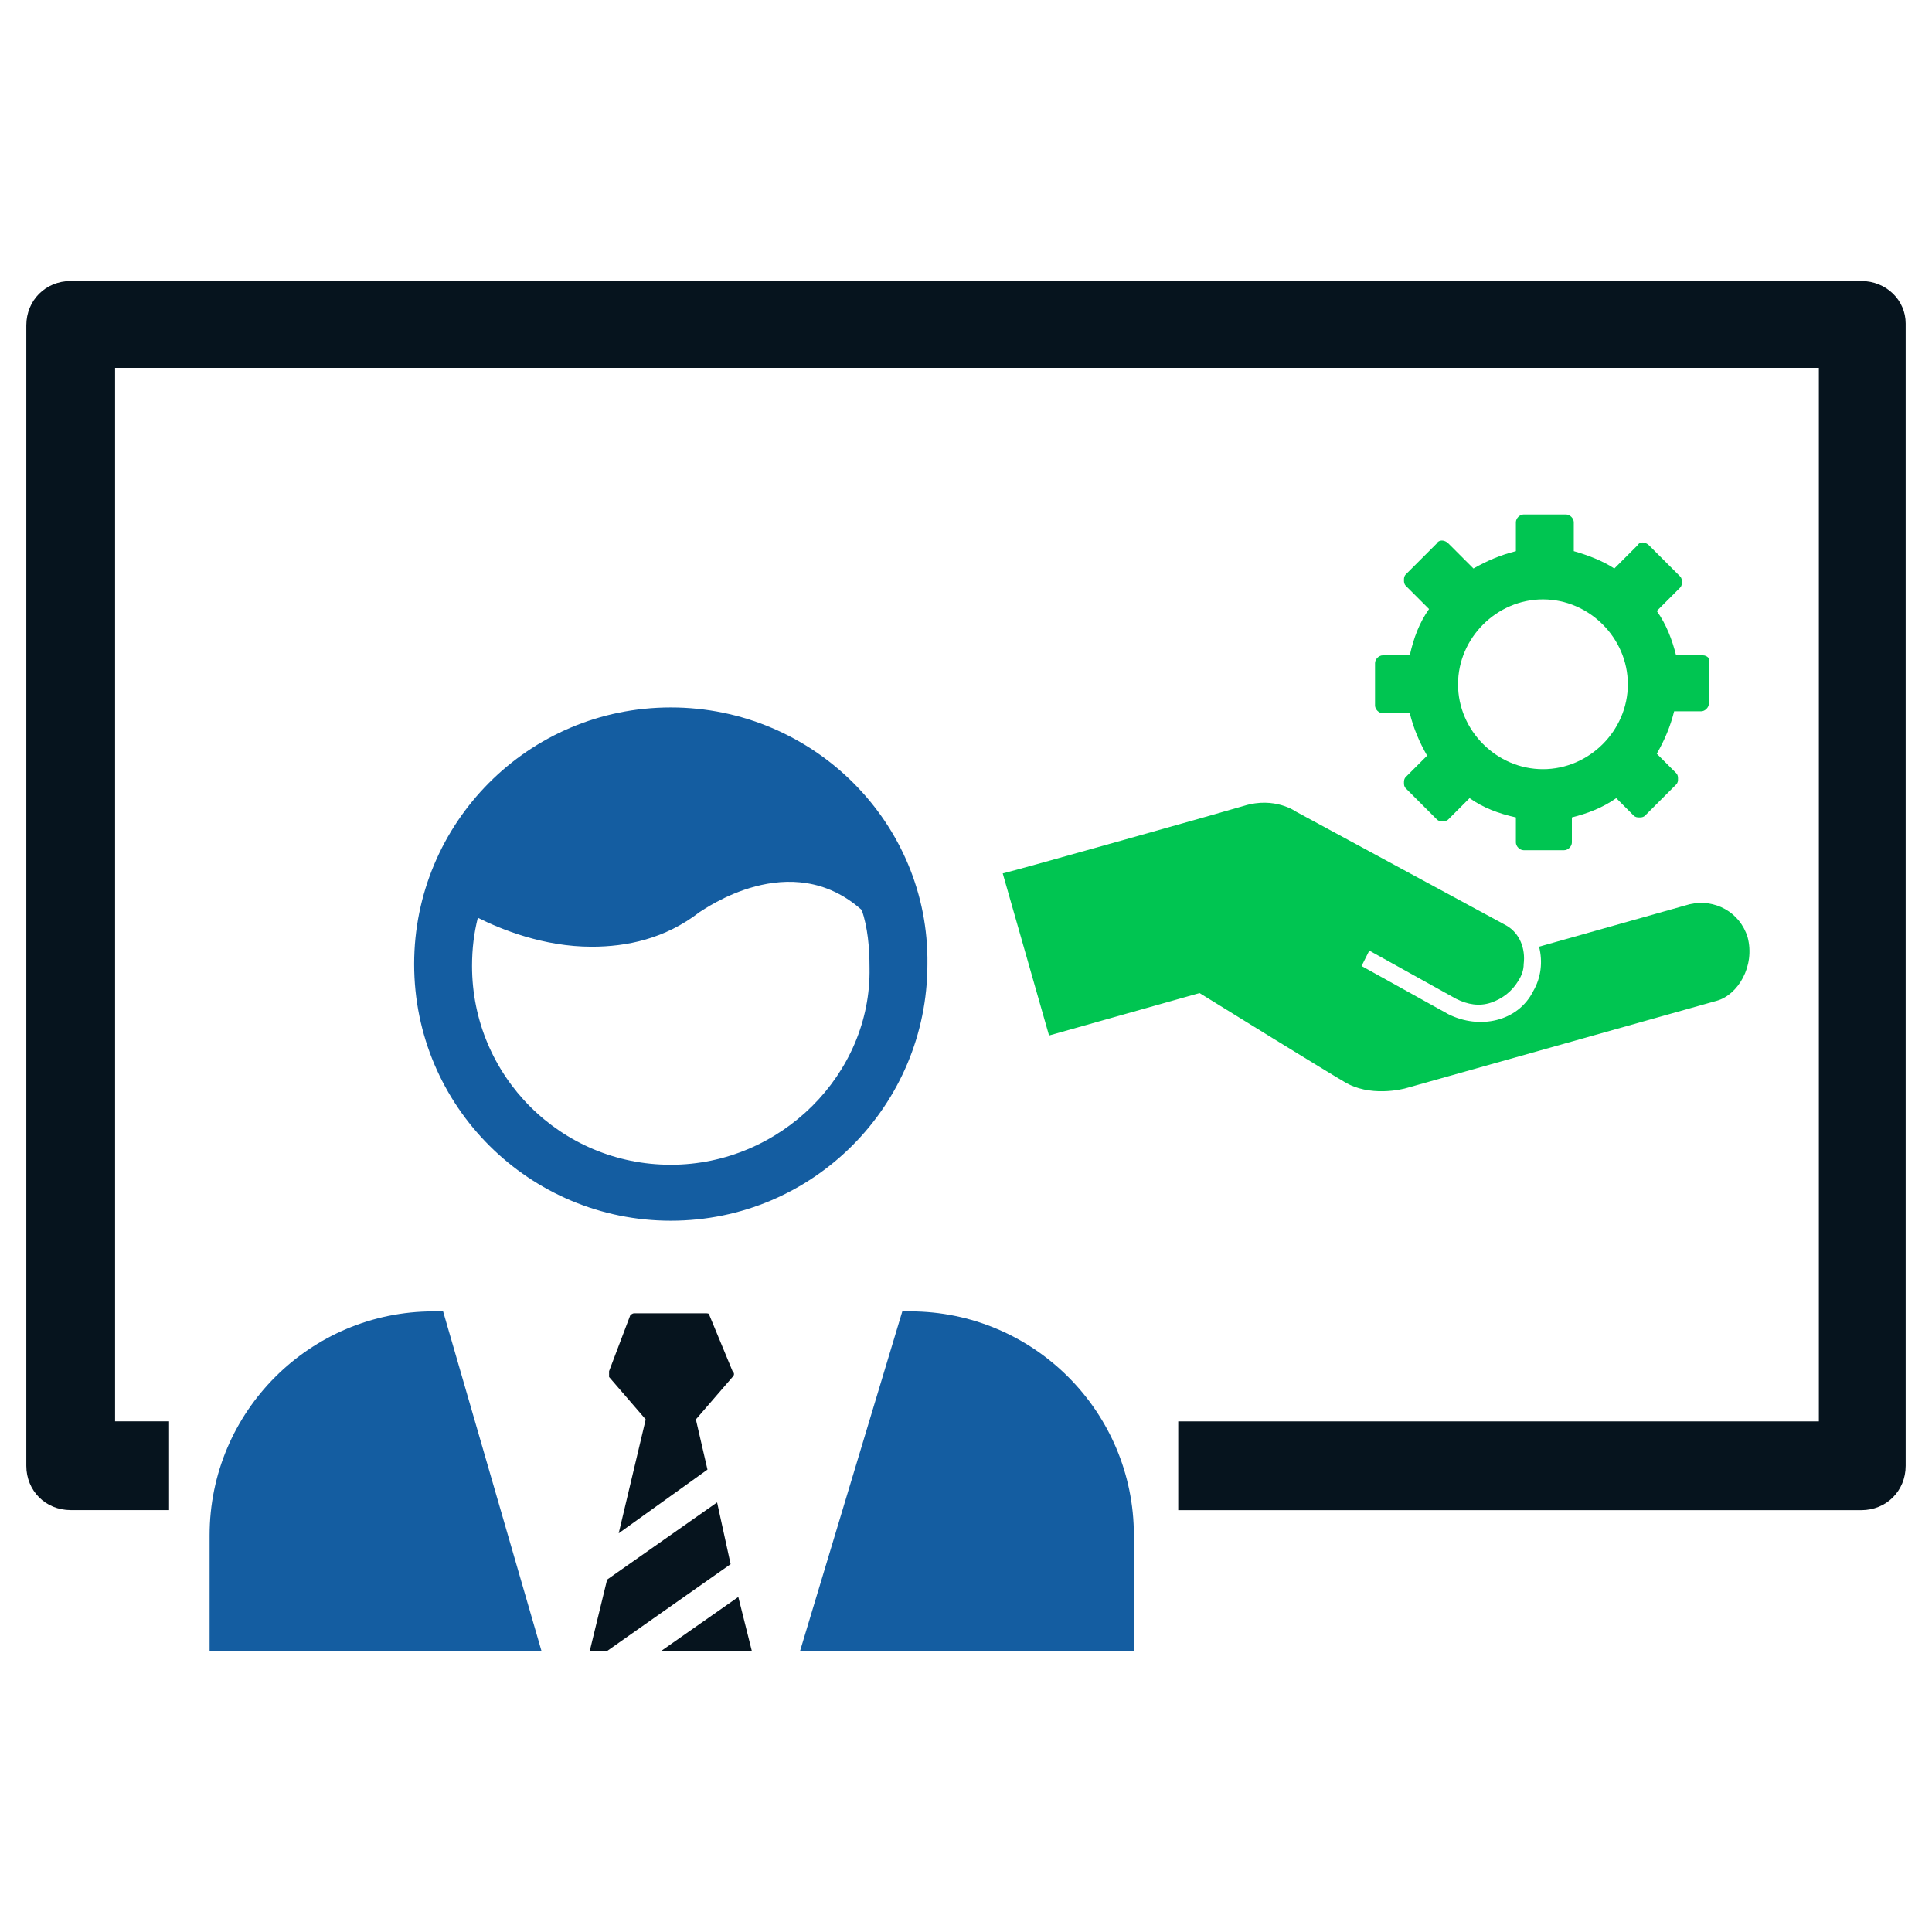 <?xml version="1.0" encoding="utf-8"?>
<!-- Generator: Adobe Illustrator 17.0.0, SVG Export Plug-In . SVG Version: 6.00 Build 0)  -->
<!DOCTYPE svg PUBLIC "-//W3C//DTD SVG 1.1//EN" "http://www.w3.org/Graphics/SVG/1.1/DTD/svg11.dtd">
<svg version="1.1" id="Layer_1" xmlns="http://www.w3.org/2000/svg" xmlns:xlink="http://www.w3.org/1999/xlink" x="0px" y="0px"
	 width="55px" height="55px" viewBox="0 0 55 55" enable-background="new 0 0 55 55" xml:space="preserve">
<g>
	<path fill="#00C551" d="M48.099,25.742l-4.285,1.208l0,0c0.11,0.439,0.055,0.879-0.165,1.263c-0.22,0.439-0.604,0.714-1.044,0.824
		c-0.439,0.11-0.934,0.055-1.373-0.165L38.761,27.5l0.22-0.439l2.472,1.373c0.33,0.165,0.659,0.22,0.989,0.11
		c0.33-0.11,0.604-0.33,0.769-0.604c0.11-0.165,0.165-0.33,0.165-0.494c0.055-0.439-0.11-0.879-0.494-1.099l-5.987-3.241
		c0,0-0.604-0.439-1.483-0.165l0,0c-0.165,0.055-6.592,1.868-6.866,1.923l0,0l1.318,4.614l4.285-1.208
		c0.439,0.275,3.735,2.307,4.12,2.527c0.714,0.439,1.648,0.22,1.813,0.165l8.789-2.472c0.604-0.165,1.099-0.989,0.879-1.813
		C49.527,25.962,48.813,25.577,48.099,25.742z"/>
	<path fill="#00C551" d="M48.483,18.656h-0.769c-0.11-0.439-0.275-0.879-0.549-1.263l0.659-0.659
		c0.055-0.055,0.055-0.11,0.055-0.165c0-0.055,0-0.11-0.055-0.165l-0.879-0.879c-0.11-0.11-0.275-0.11-0.33,0l-0.659,0.659
		c-0.33-0.22-0.769-0.385-1.154-0.494v-0.824c0-0.11-0.11-0.22-0.22-0.22h-1.208c-0.11,0-0.22,0.11-0.22,0.22v0.824
		c-0.439,0.11-0.824,0.275-1.208,0.494l-0.714-0.714c-0.11-0.11-0.275-0.11-0.33,0l-0.879,0.879
		c-0.055,0.055-0.055,0.11-0.055,0.165c0,0.055,0,0.11,0.055,0.165l0.659,0.659c-0.275,0.385-0.439,0.824-0.549,1.318h-0.769
		c-0.11,0-0.22,0.11-0.22,0.22v1.208c0,0.11,0.11,0.22,0.22,0.22h0.769c0.11,0.439,0.275,0.824,0.494,1.208l-0.604,0.604
		c-0.055,0.055-0.055,0.11-0.055,0.165c0,0.055,0,0.11,0.055,0.165l0.879,0.879c0.055,0.055,0.11,0.055,0.165,0.055
		c0.055,0,0.11,0,0.165-0.055l0.604-0.604c0.385,0.275,0.824,0.439,1.318,0.549v0.714c0,0.11,0.11,0.22,0.22,0.22h1.154
		c0.11,0,0.22-0.11,0.22-0.22V23.27c0.439-0.11,0.879-0.275,1.263-0.549l0.494,0.494c0.055,0.055,0.11,0.055,0.165,0.055
		c0.055,0,0.11,0,0.165-0.055l0.879-0.879c0.055-0.055,0.055-0.11,0.055-0.165c0-0.055,0-0.11-0.055-0.165l-0.549-0.549
		c0.22-0.385,0.385-0.769,0.494-1.208h0.769c0.11,0,0.22-0.11,0.22-0.22v-1.208C48.703,18.766,48.593,18.656,48.483,18.656z
		 M43.924,21.897c-1.318,0-2.417-1.099-2.417-2.417c0-1.318,1.099-2.417,2.417-2.417s2.417,1.099,2.417,2.417
		C46.341,20.799,45.242,21.897,43.924,21.897z"/>
	<path fill="#06141E" d="M52.987,8H2.013C1.299,8,0.749,8.549,0.749,9.263v32.463c0,0.714,0.549,1.263,1.263,1.263h2.801v-2.527
		H3.276V10.472h48.503v29.992H33.542v2.527h19.445c0.714,0,1.263-0.549,1.263-1.263V9.208C54.251,8.549,53.701,8,52.987,8z"/>
	<path fill="#06141E" d="M18.382,40.408l-0.769,3.241l2.527-1.813l-0.33-1.428l1.044-1.208c0.055-0.055,0.055-0.11,0-0.165
		l-0.659-1.593c0-0.055-0.055-0.055-0.11-0.055h-2.032c-0.055,0-0.11,0.055-0.11,0.055l-0.604,1.593c0,0.055,0,0.11,0,0.165
		L18.382,40.408z"/>
	<path fill="#145DA1" d="M19.096,20.139c-4.065,0-7.306,3.296-7.306,7.306c0,4.065,3.296,7.306,7.306,7.306
		c4.065,0,7.306-3.296,7.306-7.306C26.456,23.435,23.161,20.139,19.096,20.139z M19.096,33.158c-3.131,0-5.658-2.527-5.658-5.658
		c0-0.494,0.055-0.934,0.165-1.373c0.659,0.33,1.868,0.824,3.241,0.824c0.989,0,2.087-0.22,3.076-0.989
		c0.11-0.055,2.582-1.868,4.614-0.055c0.165,0.494,0.22,1.044,0.22,1.648C24.808,30.576,22.227,33.158,19.096,33.158z"/>
	<polygon fill="#06141E" points="21.403,47 21.018,45.462 18.821,47 	"/>
	<polygon fill="#06141E" points="17.283,47 20.799,44.528 20.414,42.77 17.283,44.968 16.789,47 	"/>
	<path fill="#145DA1" d="M32.279,47v-3.296c0-3.515-2.856-6.372-6.372-6.372h-0.22L22.776,47H32.279z"/>
	<path fill="#145DA1" d="M15.415,47l-2.801-9.668h-0.275c-3.515,0-6.372,2.856-6.372,6.372V47H15.415z"/>
</g>
</svg>
